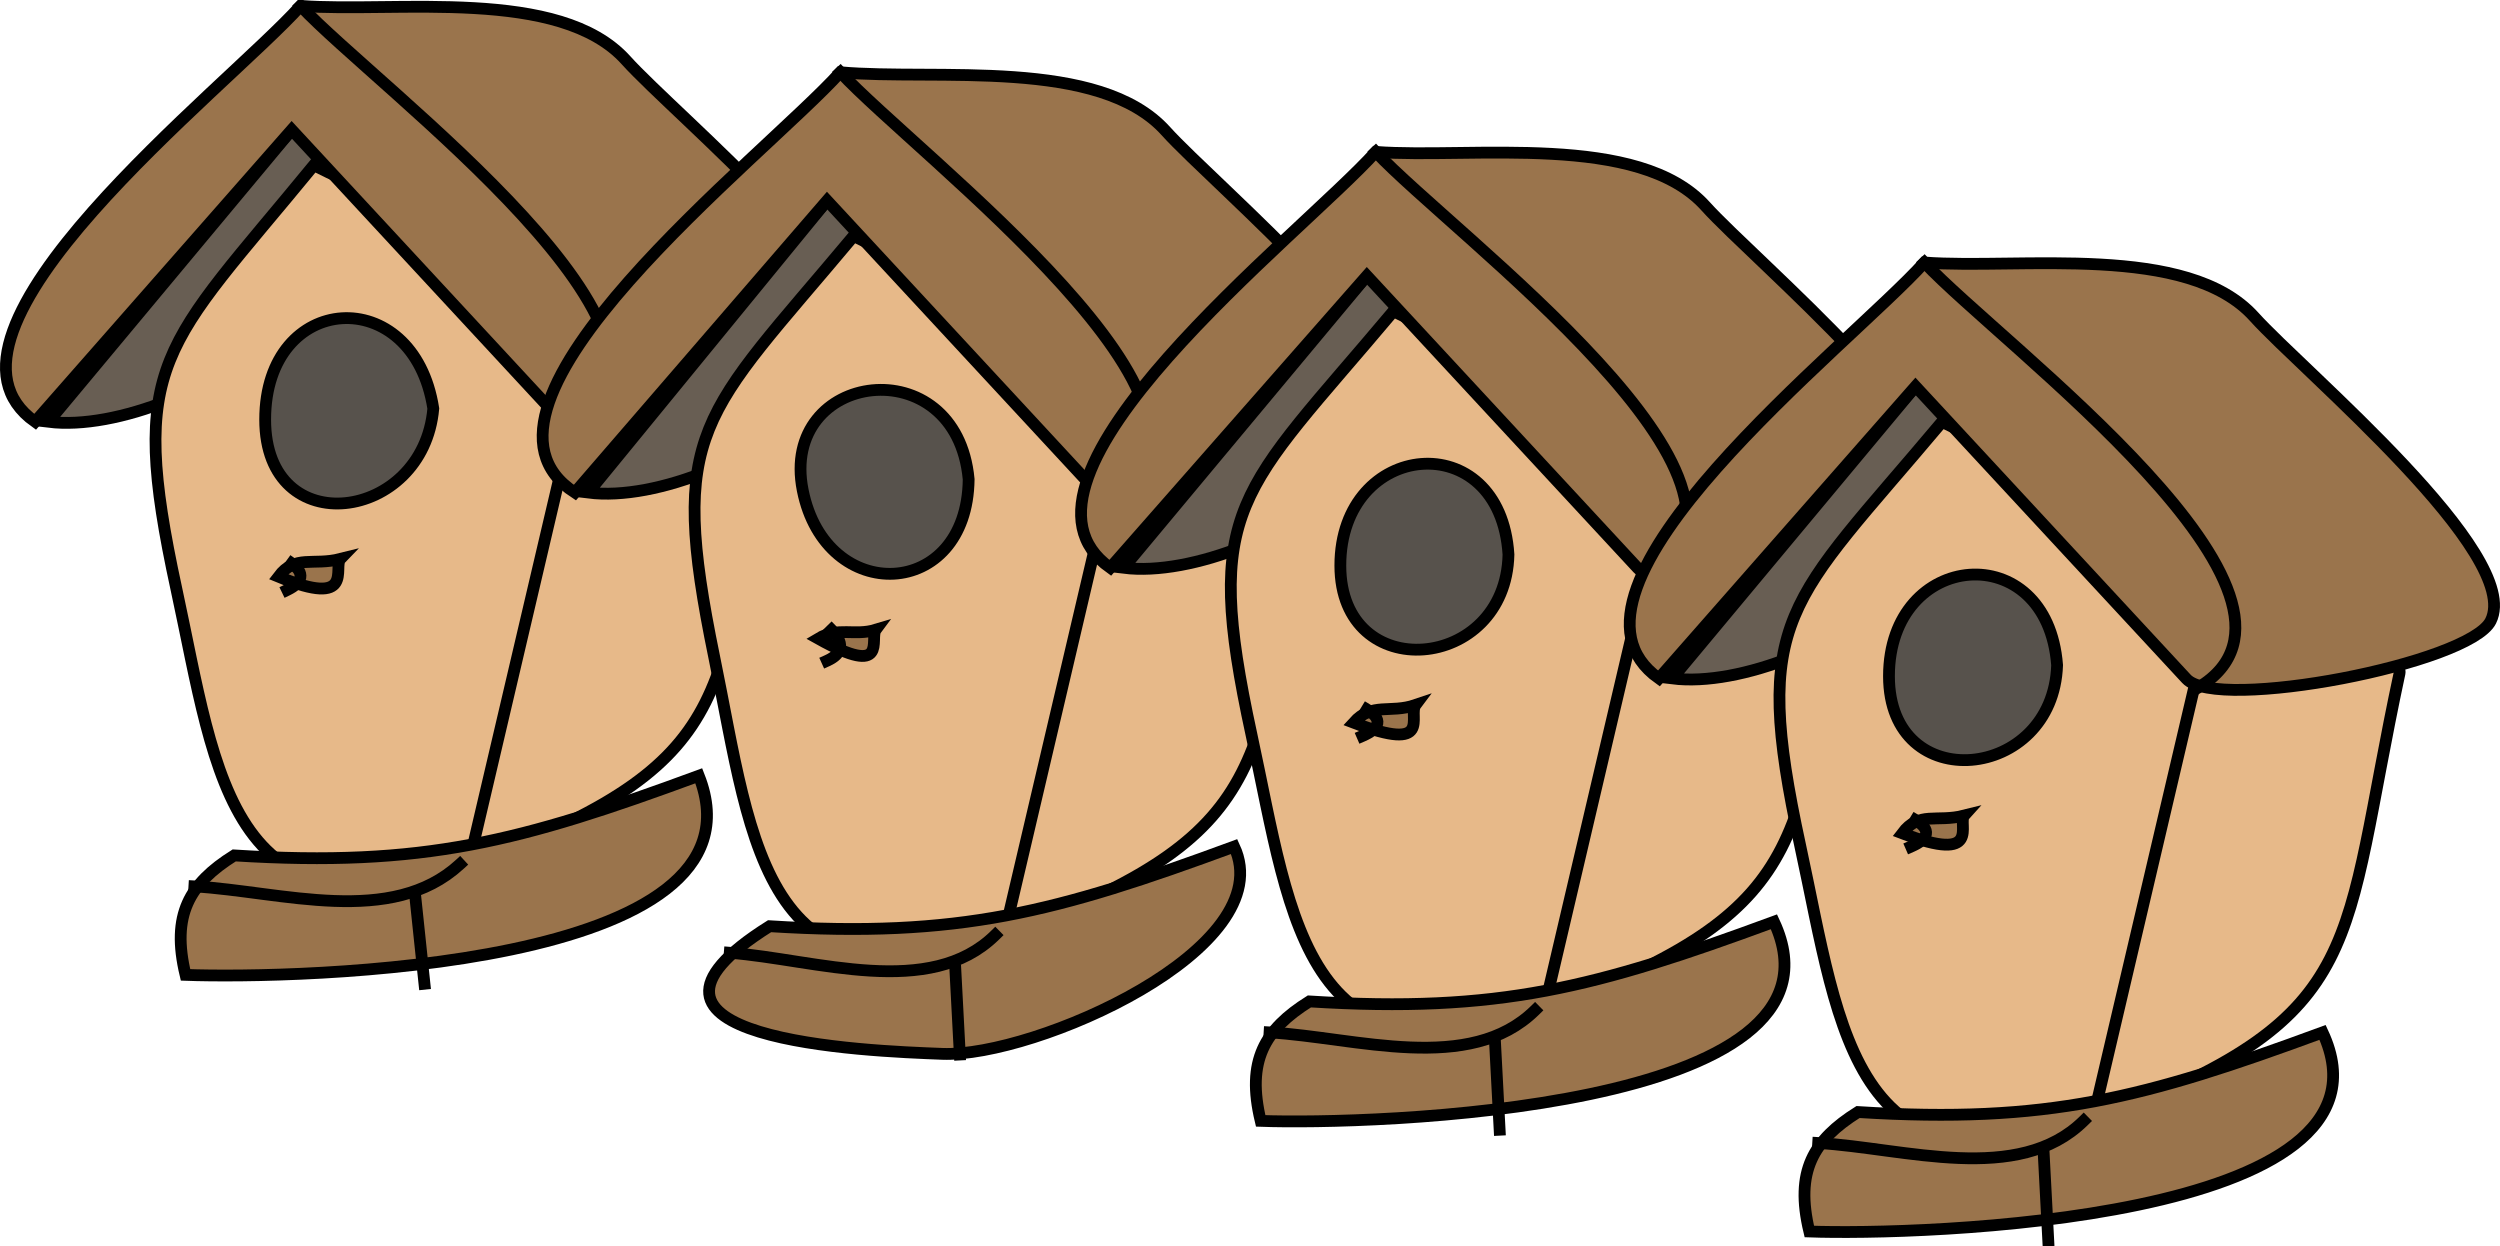 <svg xmlns="http://www.w3.org/2000/svg" xmlns:xlink="http://www.w3.org/1999/xlink" version="1.1" id="Layer_1" x="0px" y="0px" enable-background="new 0 0 822.05 841.89" xml:space="preserve" viewBox="199.88 316.55 423.78 211.25">
<path fill-rule="evenodd" clip-rule="evenodd" fill="#685E53" stroke="#000000" stroke-width="2" stroke-linecap="square" stroke-miterlimit="10" d="  M208.08,388.052c23.086,2.874,71.193-28.978,41.25-49.5C235.58,355.052,221.83,371.552,208.08,388.052z"/>
<path fill-rule="evenodd" clip-rule="evenodd" fill="#E7B989" stroke="#000000" stroke-width="2" stroke-linecap="square" stroke-miterlimit="10" d="  M253.08,344.552c-25.585,31.202-31.715,33.052-23.298,71.845c6.918,31.884,8.967,62.265,52.437,45.545  c44.091-16.958,39.021-28.263,48.424-74.73C332.234,379.348,263.367,349.894,253.08,344.552z"/>
<path fill-rule="evenodd" clip-rule="evenodd" fill="#9A744C" stroke="#000000" stroke-width="2" stroke-linecap="square" stroke-miterlimit="10" d="  M250.83,317.552c-12.588,13.987-66.334,55.399-45,70.5c14.5-16.5,29-33,43.5-49.5c15.309,16.524,30.618,33.048,45.927,49.572  c5.136,5.543,48.163-2.538,51.198-9.822c4.93-11.833-32.013-42.154-40.461-51.54C294.749,314.268,266.943,318.755,250.83,317.552z"/>
<line fill="none" stroke="#000000" stroke-width="2" stroke-linecap="square" stroke-miterlimit="10" x1="279.33" y1="463.054" x2="296.58" y2="389.552"/>
<path fill-rule="evenodd" clip-rule="evenodd" fill="#57524C" stroke="#000000" stroke-width="2" stroke-linecap="square" stroke-miterlimit="10" d="  M273.33,385.802c-1.681,19.221-28.5,22.9-28.5,1.875C244.83,365.923,269.981,364.25,273.33,385.802z"/>
<path fill-rule="evenodd" clip-rule="evenodd" fill="#9A744C" stroke="#000000" stroke-width="2" stroke-linecap="square" stroke-miterlimit="10" d="  M239.58,461.554c-7.615,4.771-10.698,10.071-8.25,20.25c18.417,0.682,99.979-0.929,87-33.75  C288.065,459.205,271.712,463.562,239.58,461.554z"/>
<path fill="none" stroke="#000000" stroke-width="2" stroke-linecap="square" stroke-miterlimit="10" d="M232.83,466.804  c14.871,0.893,33.377,6.937,45-3.75"/>
<line fill="none" stroke="#000000" stroke-width="2" stroke-linecap="square" stroke-miterlimit="10" x1="271.83" y1="483.304" x2="270.33" y2="469.054"/>
<path fill="none" stroke="#000000" stroke-width="2" stroke-linecap="square" stroke-miterlimit="10" d="M297.33,389.552  c25.159-15.25-33.228-57.855-46.5-72"/>
<path fill-rule="evenodd" clip-rule="evenodd" fill="#9A744C" stroke="#000000" stroke-width="2" stroke-linecap="square" stroke-miterlimit="10" d="  M257.58,411.302c-4.721,1.19-7.655-0.788-10.5,3C260.168,419.723,256.297,412.636,257.58,411.302z"/>
<path fill="none" stroke="#000000" stroke-width="2" stroke-linecap="square" stroke-miterlimit="10" d="M249.33,412.052  c2.22,1.602,1.937,3.201-0.75,4.5"/>
<path fill-rule="evenodd" clip-rule="evenodd" fill="#685E53" stroke="#000000" stroke-width="2" stroke-linecap="square" stroke-miterlimit="10" d="  M299.58,400.052c23.308,2.954,71.175-29.862,40.5-49.5C326.58,367.052,313.08,383.552,299.58,400.052z"/>
<path fill-rule="evenodd" clip-rule="evenodd" fill="#E7B989" stroke="#000000" stroke-width="2" stroke-linecap="square" stroke-miterlimit="10" d="  M344.58,356.552c-25.847,30.89-31.613,32.55-23.622,71.419c6.589,32.046,8.237,62.809,52.011,45.972  c44.021-16.931,39.227-28.42,49.152-74.73C423.773,391.505,354.813,361.865,344.58,356.552z"/>
<path fill-rule="evenodd" clip-rule="evenodd" fill="#9A744C" stroke="#000000" stroke-width="2" stroke-linecap="square" stroke-miterlimit="10" d="  M342.33,328.802c-12.797,14.2-67.789,56.516-45,71.25c14.25-16.5,28.5-33,42.75-49.5c15.309,16.524,30.618,33.048,45.927,49.572  c5.224,5.639,47.954-2.575,51.577-9.822c5.637-11.272-31.781-42.31-40.089-51.54C386.204,326.218,358.51,330.251,342.33,328.802z"/>
<line fill="none" stroke="#000000" stroke-width="2" stroke-linecap="square" stroke-miterlimit="10" x1="370.08" y1="475.054" x2="387.33" y2="401.552"/>
<path fill-rule="evenodd" clip-rule="evenodd" fill="#57524C" stroke="#000000" stroke-width="2" stroke-linecap="square" stroke-miterlimit="10" d="  M364.08,397.802c-0.234,20.546-24.2,21.502-28.125,1.875C331.896,379.379,362.019,375.36,364.08,397.802z"/>
<path fill-rule="evenodd" clip-rule="evenodd" fill="#9A744C" stroke="#000000" stroke-width="2" stroke-linecap="square" stroke-miterlimit="10" d="  M330.33,473.554c-30.828,19.347,16.483,21.155,29.306,21.639c15.542,0.587,57.557-17.764,49.444-35.139  C378.815,471.205,362.462,475.562,330.33,473.554z"/>
<path fill="none" stroke="#000000" stroke-width="2" stroke-linecap="square" stroke-miterlimit="10" d="M323.58,478.054  c14.663,1.15,33.872,7.944,45-3"/>
<line fill="none" stroke="#000000" stroke-width="2" stroke-linecap="square" stroke-miterlimit="10" x1="362.58" y1="495.304" x2="361.83" y2="481.054"/>
<path fill="none" stroke="#000000" stroke-width="2" stroke-linecap="square" stroke-miterlimit="10" d="M388.08,400.802  c26.416-13.775-32.684-57.902-45.75-72"/>
<path fill-rule="evenodd" clip-rule="evenodd" fill="#9A744C" stroke="#000000" stroke-width="2" stroke-linecap="square" stroke-miterlimit="10" d="  M348.33,423.304c-3.646,1.105-6.358-0.549-9.75,1.5C350.649,431.558,347.241,424.771,348.33,423.304z"/>
<path fill="none" stroke="#000000" stroke-width="2" stroke-linecap="square" stroke-miterlimit="10" d="M340.83,423.304  c2.044,2.094,2.113,3.96-0.75,5.25"/>
<path fill-rule="evenodd" clip-rule="evenodd" fill="#685E53" stroke="#000000" stroke-width="2" stroke-linecap="square" stroke-miterlimit="10" d="  M390.33,412.802c23.086,2.874,71.199-28.977,41.254-49.5C417.833,379.802,404.082,396.302,390.33,412.802z"/>
<path fill-rule="evenodd" clip-rule="evenodd" fill="#E7B989" stroke="#000000" stroke-width="2" stroke-linecap="square" stroke-miterlimit="10" d="  M436.084,369.302c-26.143,31.118-32.525,32.792-24.05,71.846c6.919,31.883,8.969,62.265,52.438,45.545  c44.022-16.932,39.225-28.42,49.148-74.73C515.272,404.254,446.317,374.616,436.084,369.302z"/>
<path fill-rule="evenodd" clip-rule="evenodd" fill="#9A744C" stroke="#000000" stroke-width="2" stroke-linecap="square" stroke-miterlimit="10" d="  M433.084,342.302c-12.589,13.987-66.338,55.398-45.004,70.5c14.501-16.5,29.003-33,43.504-49.5  c15.309,16.524,30.618,33.048,45.927,49.572c5.224,5.639,47.95-2.575,51.573-9.822c5.637-11.272-31.778-42.309-40.086-51.54  C477.66,338.915,449.332,343.497,433.084,342.302z"/>
<line fill="none" stroke="#000000" stroke-width="2" stroke-linecap="square" stroke-miterlimit="10" x1="461.584" y1="487.804" x2="478.834" y2="414.302"/>
<path fill-rule="evenodd" clip-rule="evenodd" fill="#57524C" stroke="#000000" stroke-width="2" stroke-linecap="square" stroke-miterlimit="10" d="  M455.584,410.552c-0.438,19.947-28.5,22.327-28.5,1.875C427.084,391.066,454.187,388.468,455.584,410.552z"/>
<path fill-rule="evenodd" clip-rule="evenodd" fill="#9A744C" stroke="#000000" stroke-width="2" stroke-linecap="square" stroke-miterlimit="10" d="  M421.834,486.304c-7.616,4.771-10.701,10.07-8.254,20.25c17.975,0.666,102.034-1.555,87.004-33.75  C470.319,483.955,453.966,488.312,421.834,486.304z"/>
<path fill="none" stroke="#000000" stroke-width="2" stroke-linecap="square" stroke-miterlimit="10" d="M415.084,491.554  c14.703,0.865,33.879,7.176,45-3.75"/>
<line fill="none" stroke="#000000" stroke-width="2" stroke-linecap="square" stroke-miterlimit="10" x1="454.084" y1="508.054" x2="453.334" y2="493.804"/>
<path fill="none" stroke="#000000" stroke-width="2" stroke-linecap="square" stroke-miterlimit="10" d="M479.584,414.302  c25.159-15.25-33.229-57.855-46.5-72"/>
<path fill-rule="evenodd" clip-rule="evenodd" fill="#9A744C" stroke="#000000" stroke-width="2" stroke-linecap="square" stroke-miterlimit="10" d="  M439.834,436.054c-4.39,1.492-7.355-0.505-10.5,3C442.95,444.286,438.5,437.834,439.834,436.054z"/>
<path fill="none" stroke="#000000" stroke-width="2" stroke-linecap="square" stroke-miterlimit="10" d="M431.584,436.804  c2.672,1.621,2.315,3.172-0.75,4.5"/>
<path fill-rule="evenodd" clip-rule="evenodd" fill="#685E53" stroke="#000000" stroke-width="2" stroke-linecap="square" stroke-miterlimit="10" d="  M483.334,431.554c23.087,2.874,71.192-28.98,41.25-49.502C510.834,398.553,497.084,415.054,483.334,431.554z"/>
<path fill-rule="evenodd" clip-rule="evenodd" fill="#E7B989" stroke="#000000" stroke-width="2" stroke-linecap="square" stroke-miterlimit="10" d="  M529.084,388.052c-26.139,31.119-32.521,32.795-24.048,71.847c6.918,31.883,8.967,62.264,52.437,45.544  c44.021-16.931,39.225-28.418,49.148-74.729C608.273,423.005,539.317,393.366,529.084,388.052z"/>
<path fill-rule="evenodd" clip-rule="evenodd" fill="#9A744C" stroke="#000000" stroke-width="2" stroke-linecap="square" stroke-miterlimit="10" d="  M526.084,361.052c-12.589,13.988-66.335,55.398-45,70.502c14.5-16.5,29-33.001,43.5-49.502  c15.309,16.524,30.618,33.049,45.927,49.574c5.225,5.639,47.95-2.576,51.573-9.823c5.637-11.275-31.777-42.309-40.086-51.541  C570.66,357.665,542.332,362.247,526.084,361.052z"/>
<line fill="none" stroke="#000000" stroke-width="2" stroke-linecap="square" stroke-miterlimit="10" x1="554.584" y1="506.554" x2="571.834" y2="433.054"/>
<path fill-rule="evenodd" clip-rule="evenodd" fill="#57524C" stroke="#000000" stroke-width="2" stroke-linecap="square" stroke-miterlimit="10" d="  M548.584,429.304c-0.655,19.703-28.5,22.471-28.5,1.875C520.084,409.711,546.933,407.398,548.584,429.304z"/>
<path fill-rule="evenodd" clip-rule="evenodd" fill="#9A744C" stroke="#000000" stroke-width="2" stroke-linecap="square" stroke-miterlimit="10" d="  M514.834,505.054c-7.615,4.771-10.698,10.071-8.25,20.25c17.975,0.666,102.03-1.557,87-33.75  C563.319,502.705,546.966,507.062,514.834,505.054z"/>
<path fill="none" stroke="#000000" stroke-width="2" stroke-linecap="square" stroke-miterlimit="10" d="M508.084,510.304  c14.703,0.865,33.879,7.176,45-3.75"/>
<line fill="none" stroke="#000000" stroke-width="2" stroke-linecap="square" stroke-miterlimit="10" x1="547.084" y1="526.804" x2="546.334" y2="512.554"/>
<path fill="none" stroke="#000000" stroke-width="2" stroke-linecap="square" stroke-miterlimit="10" d="M572.584,433.054  c25.159-15.25-33.229-57.856-46.5-72.002"/>
<path fill-rule="evenodd" clip-rule="evenodd" fill="#9A744C" stroke="#000000" stroke-width="2" stroke-linecap="square" stroke-miterlimit="10" d="  M532.834,454.804c-4.722,1.19-7.655-0.787-10.5,3C535.969,463.043,531.661,456.113,532.834,454.804z"/>
<path fill="none" stroke="#000000" stroke-width="2" stroke-linecap="square" stroke-miterlimit="10" d="M524.584,455.554  c2.672,1.621,2.315,3.172-0.75,4.5"/>
</svg>